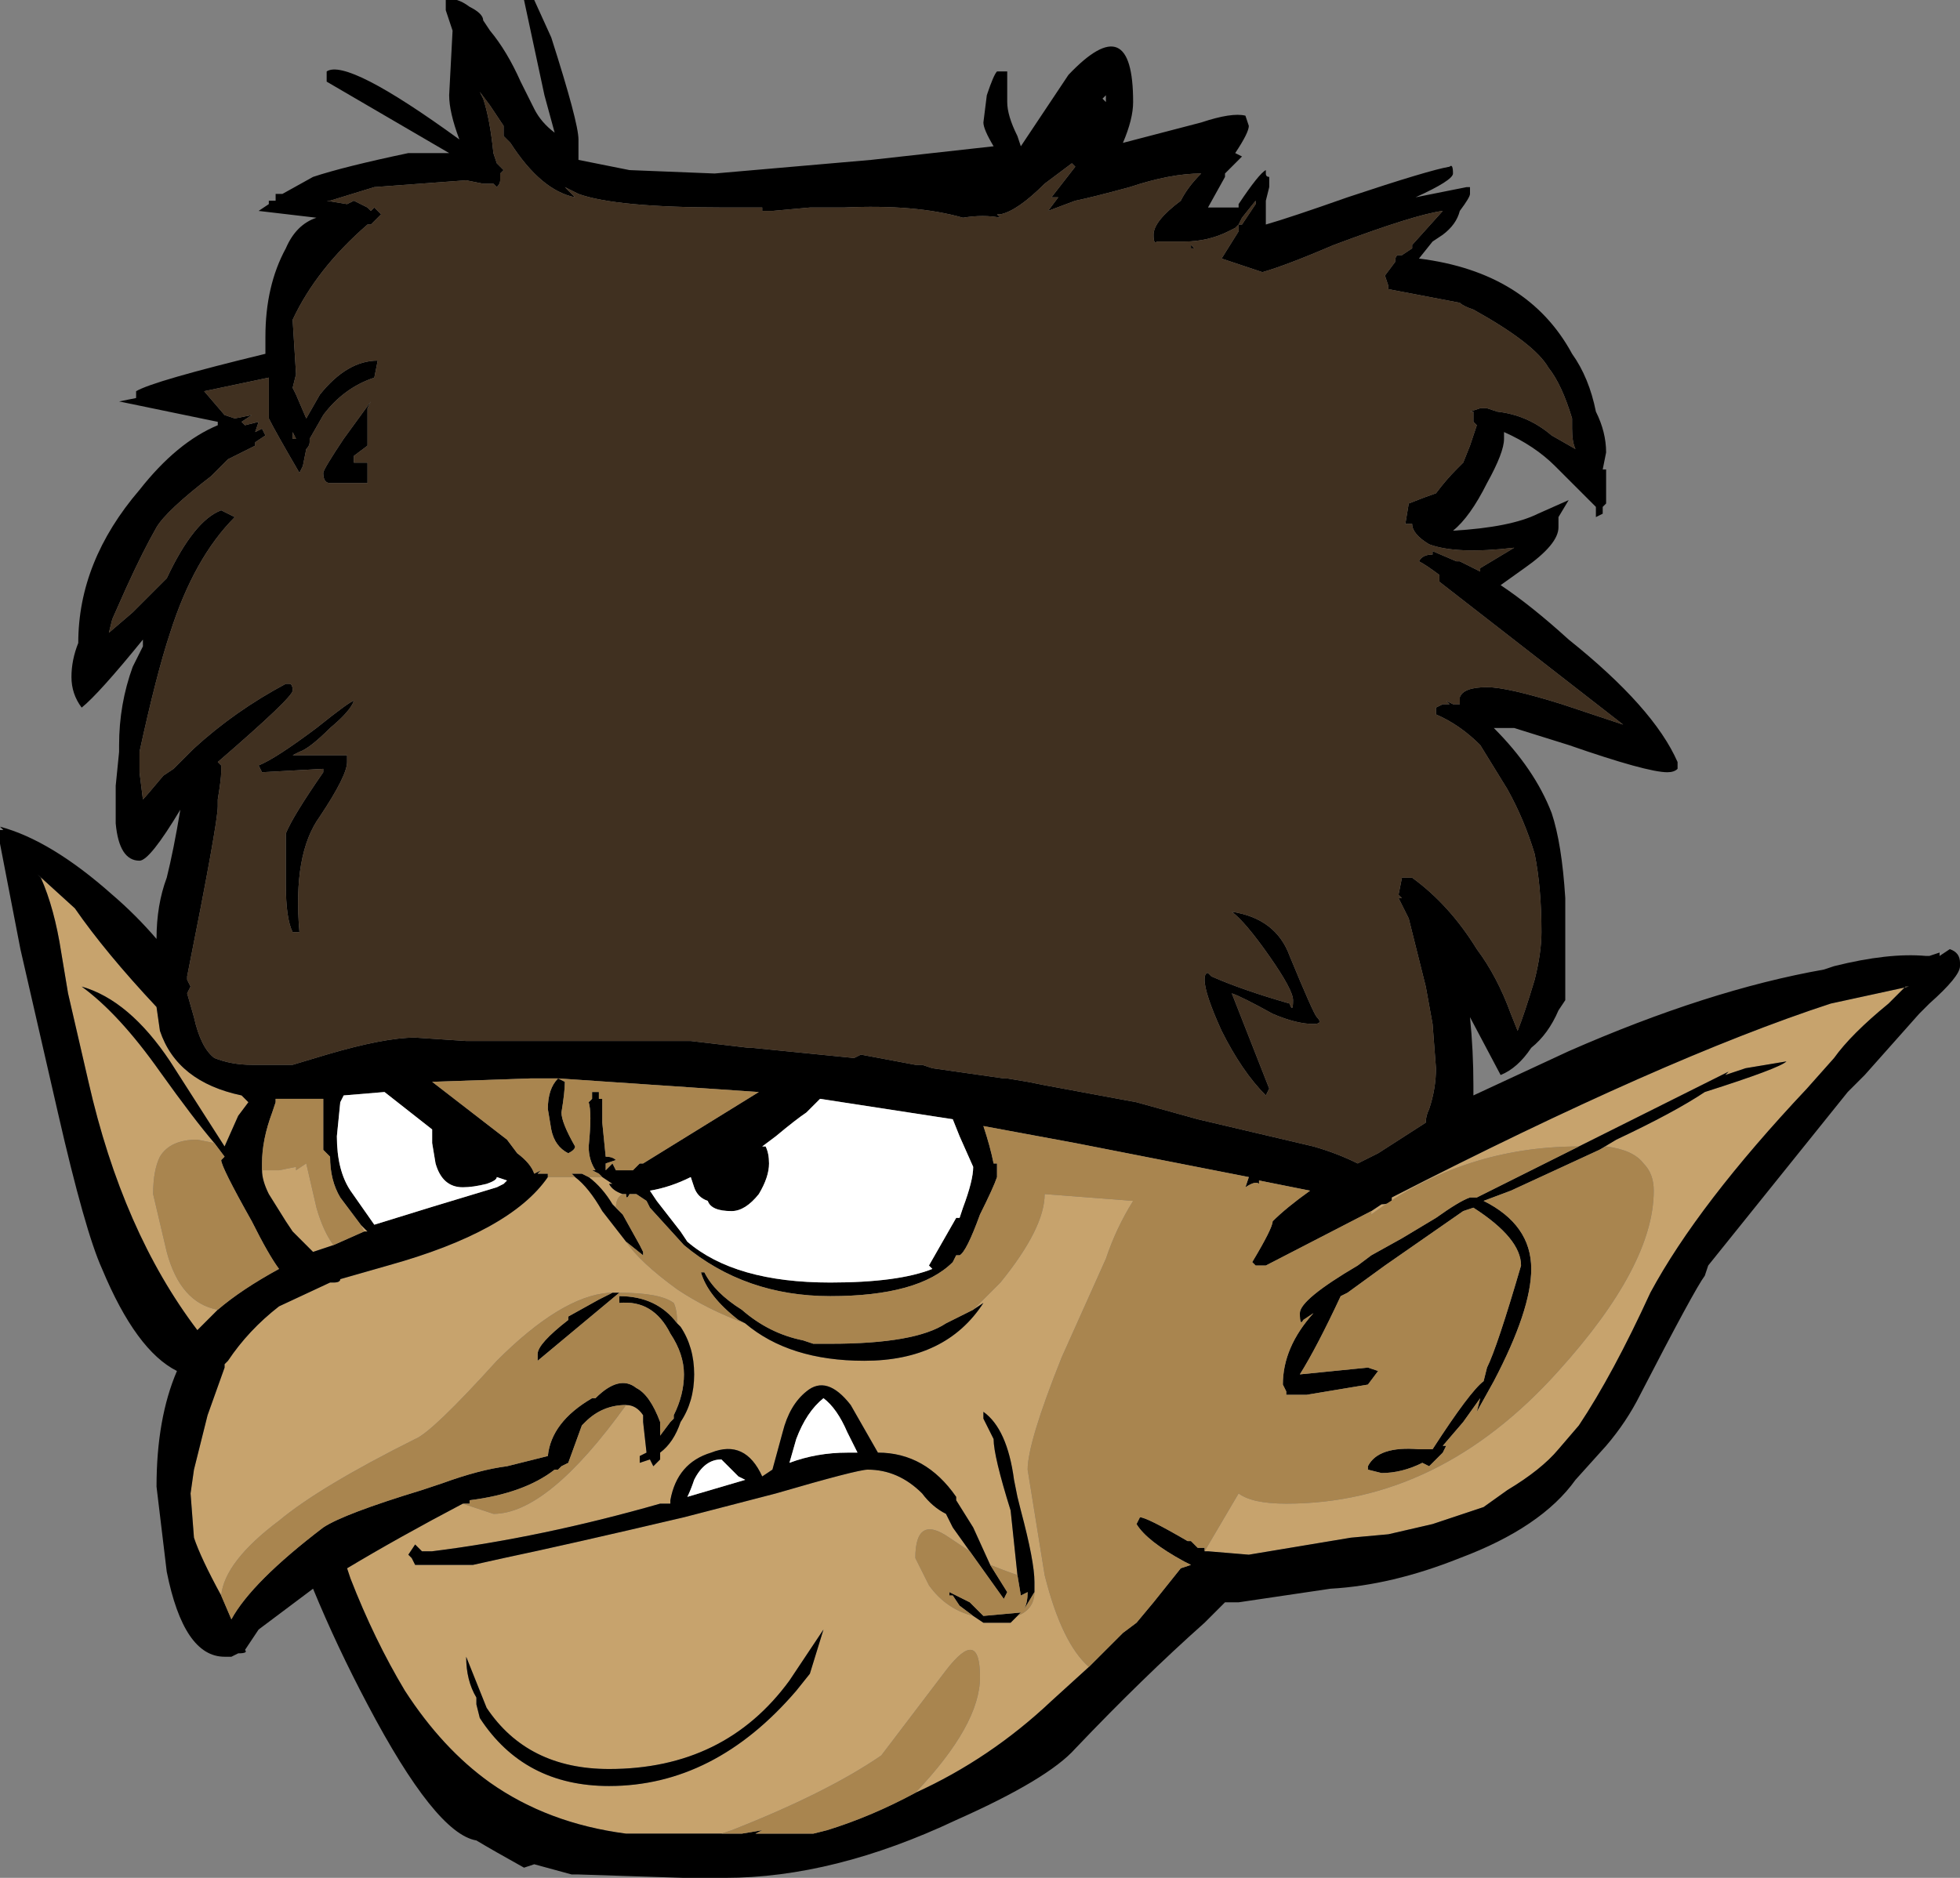 <?xml version="1.0" encoding="UTF-8" standalone="no"?>
<svg xmlns:ffdec="https://www.free-decompiler.com/flash" xmlns:xlink="http://www.w3.org/1999/xlink" ffdec:objectType="shape" height="27.6px" width="28.8px" xmlns="http://www.w3.org/2000/svg">
  <rect width="100%" height="100%" fill="#808080" stroke="none"/>
  <g transform="matrix(1.0, 0.0, 0.0, 1.0, 10.7, 27.45)">
    <path d="M9.45 -9.65 L9.6 -9.75 Q9.7 -9.75 9.75 -9.8 L9.75 -9.85 Q13.75 -11.9 16.2 -12.7 L17.35 -12.95 17.3 -12.95 17.05 -12.7 Q16.5 -12.25 16.25 -11.9 L15.85 -11.45 Q14.25 -9.75 13.55 -8.45 13.0 -7.25 12.5 -6.5 L12.2 -6.15 Q11.95 -5.85 11.45 -5.55 L11.1 -5.3 Q10.8 -5.2 10.35 -5.05 L9.7 -4.9 9.15 -4.85 7.65 -4.6 7.05 -4.65 7.0 -4.65 7.5 -5.5 Q7.7 -5.35 8.2 -5.35 10.45 -5.35 12.2 -7.3 13.6 -8.85 13.6 -9.95 13.6 -10.2 13.45 -10.35 13.3 -10.55 12.9 -10.6 L12.8 -10.55 13.05 -10.7 Q13.9 -11.1 14.35 -11.4 15.45 -11.75 15.55 -11.85 L14.95 -11.75 14.65 -11.65 14.7 -11.7 12.5 -10.6 Q10.8 -10.6 9.45 -9.6 L9.45 -9.65 M5.3 -2.95 L4.75 -2.45 Q3.85 -1.6 2.75 -1.1 3.7 -2.1 3.7 -2.8 3.7 -3.55 3.2 -2.9 L2.25 -1.65 Q1.45 -1.1 0.05 -0.55 L-0.1 -0.5 -1.5 -0.5 Q-2.65 -0.65 -3.5 -1.25 -4.2 -1.75 -4.75 -2.6 -5.2 -3.35 -5.55 -4.25 L-5.6 -4.4 Q-4.85 -4.85 -3.9 -5.35 L-3.45 -5.2 Q-2.65 -5.2 -1.5 -6.8 -1.35 -6.8 -1.25 -6.65 L-1.25 -6.55 -1.2 -6.1 -1.3 -6.05 -1.3 -5.95 -1.15 -6.0 -1.1 -5.9 -1.0 -6.0 -1.0 -6.1 Q-0.8 -6.25 -0.7 -6.55 -0.5 -6.85 -0.5 -7.25 -0.5 -7.65 -0.7 -7.95 L-0.75 -8.0 Q-0.75 -8.2 -0.8 -8.3 -1.0 -8.45 -1.6 -8.45 L-1.75 -8.45 Q-2.45 -8.4 -3.4 -7.45 -4.35 -6.4 -4.6 -6.3 -6.0 -5.6 -6.6 -5.1 -7.4 -4.5 -7.45 -4.0 -7.75 -4.55 -7.85 -4.85 L-7.9 -5.5 -7.85 -5.85 -7.65 -6.65 -7.4 -7.35 -7.4 -7.4 -7.35 -7.45 Q-7.05 -7.9 -6.6 -8.25 L-5.85 -8.6 -5.8 -8.6 Q-5.7 -8.6 -5.7 -8.65 L-5.0 -8.85 Q-3.2 -9.35 -2.65 -10.15 L-2.25 -10.15 Q-2.05 -10.0 -1.85 -9.65 L-1.5 -9.2 Q-1.3 -8.9 -0.75 -8.5 -0.3 -8.2 0.25 -8.0 0.9 -7.45 2.0 -7.45 3.2 -7.45 3.75 -8.3 L3.6 -8.2 Q3.8 -8.4 4.0 -8.6 4.65 -9.4 4.65 -9.9 L5.95 -9.8 Q5.7 -9.4 5.55 -8.95 L4.9 -7.5 Q4.4 -6.25 4.4 -5.85 L4.65 -4.3 Q4.9 -3.3 5.3 -2.95 M-1.0 -6.35 L-1.0 -6.35 M-1.85 -10.15 L-1.7 -10.05 -1.75 -10.05 Q-1.7 -9.95 -1.55 -9.9 -1.65 -9.85 -1.65 -9.7 L-1.55 -9.6 -1.7 -9.75 Q-1.85 -10.0 -2.05 -10.15 L-1.85 -10.15 M1.25 -7.7 L1.35 -7.7 1.25 -7.7 M3.85 -4.45 L3.6 -5.0 3.35 -5.4 3.35 -5.45 Q2.9 -6.1 2.2 -6.1 L1.8 -6.8 Q1.45 -7.25 1.15 -7.0 0.9 -6.8 0.8 -6.4 L0.65 -5.85 0.5 -5.75 Q0.25 -6.3 -0.25 -6.1 -0.75 -5.95 -0.85 -5.4 L-0.85 -5.35 -1.0 -5.35 Q-2.75 -4.85 -4.35 -4.65 L-4.5 -4.65 -4.6 -4.75 -4.7 -4.6 -4.65 -4.55 -4.6 -4.45 -3.75 -4.45 -3.3 -4.55 Q-2.35 -4.75 -0.65 -5.15 L0.7 -5.5 Q1.9 -5.85 2.05 -5.85 2.5 -5.85 2.85 -5.5 3.0 -5.3 3.2 -5.2 L3.3 -5.0 3.55 -4.65 Q3.4 -4.75 3.25 -4.85 2.75 -5.2 2.75 -4.55 L2.95 -4.15 Q3.2 -3.8 3.6 -3.7 L3.75 -3.6 4.15 -3.6 4.25 -3.7 Q4.5 -3.8 4.5 -4.05 L4.5 -4.2 Q4.5 -4.5 4.3 -5.25 L4.25 -5.45 4.2 -5.7 Q4.1 -6.45 3.75 -6.7 L3.75 -6.6 3.9 -6.3 Q3.9 -6.05 4.15 -5.25 L4.25 -4.3 Q4.1 -4.35 3.85 -4.45 M1.4 -3.5 L0.9 -2.75 Q-0.05 -1.45 -1.75 -1.45 -2.95 -1.45 -3.55 -2.35 L-3.85 -3.1 Q-3.85 -2.75 -3.7 -2.5 L-3.7 -2.4 -3.65 -2.2 Q-3.0 -1.2 -1.75 -1.2 -0.2 -1.2 1.0 -2.6 L1.2 -2.85 1.4 -3.5 M-7.5 -8.2 L-7.8 -7.9 Q-8.9 -9.35 -9.4 -11.55 L-9.7 -12.85 -9.8 -13.45 Q-9.9 -14.1 -10.1 -14.55 L-10.15 -14.6 -9.6 -14.1 Q-9.15 -13.45 -8.4 -12.65 L-8.35 -12.3 Q-8.1 -11.55 -7.15 -11.35 L-7.05 -11.25 -7.2 -11.05 -7.4 -10.6 -8.2 -11.85 Q-8.8 -12.75 -9.5 -12.95 -8.95 -12.55 -8.35 -11.7 -7.85 -11.0 -7.55 -10.65 L-7.8 -10.7 Q-8.2 -10.7 -8.35 -10.45 -8.45 -10.25 -8.45 -9.9 L-8.25 -9.05 Q-8.05 -8.3 -7.5 -8.2 M-5.4 -9.45 L-5.3 -9.35 -5.35 -9.35 -5.4 -9.45 M-5.8 -9.15 L-6.1 -9.05 -6.4 -9.35 -6.5 -9.5 -6.75 -9.9 Q-6.85 -10.1 -6.85 -10.25 L-6.6 -10.25 -6.35 -10.3 -6.35 -10.25 -6.2 -10.35 -6.05 -9.7 Q-5.95 -9.35 -5.8 -9.15" fill="#c7a36d" fill-rule="evenodd" stroke="none"/>
    <path d="M12.05 -22.05 Q11.85 -22.4 10.95 -22.9 10.8 -22.95 10.75 -23.0 L9.7 -23.2 9.7 -23.25 9.65 -23.4 9.8 -23.6 Q9.8 -23.7 9.85 -23.7 L9.9 -23.7 10.05 -23.8 10.05 -23.85 10.5 -24.35 Q10.1 -24.3 8.9 -23.85 8.2 -23.55 7.85 -23.45 L7.25 -23.65 7.5 -24.05 7.5 -24.15 7.45 -24.1 7.35 -24.05 Q7.05 -23.9 6.7 -23.9 L6.3 -23.9 Q6.25 -23.85 6.25 -24.0 6.25 -24.2 6.65 -24.5 6.75 -24.7 6.95 -24.9 6.5 -24.9 5.9 -24.7 5.35 -24.55 5.1 -24.5 L4.7 -24.35 4.85 -24.55 4.75 -24.55 5.1 -25.0 5.05 -25.05 4.65 -24.75 Q4.25 -24.35 4.0 -24.3 L3.95 -24.3 4.0 -24.25 Q3.75 -24.3 3.45 -24.25 2.75 -24.45 1.7 -24.4 L1.2 -24.4 0.65 -24.35 0.5 -24.35 0.5 -24.4 -0.05 -24.4 Q-1.65 -24.4 -2.2 -24.6 L-2.4 -24.7 -2.25 -24.55 Q-2.75 -24.65 -3.2 -25.35 L-3.3 -25.45 -3.3 -25.6 -3.5 -25.9 -3.65 -26.1 -3.6 -26.0 Q-3.5 -25.7 -3.45 -25.2 L-3.4 -25.05 -3.3 -24.95 -3.35 -24.9 -3.35 -24.8 Q-3.35 -24.75 -3.4 -24.7 L-3.45 -24.75 -3.6 -24.75 -3.85 -24.8 -5.2 -24.7 -5.85 -24.5 -5.9 -24.5 -5.6 -24.45 -5.5 -24.5 -5.3 -24.4 -5.25 -24.35 -5.2 -24.4 -5.1 -24.3 -5.25 -24.15 -5.3 -24.15 Q-6.05 -23.5 -6.4 -22.75 L-6.35 -21.95 -6.4 -21.75 -6.35 -21.65 -6.2 -21.3 -6.0 -21.65 Q-5.6 -22.15 -5.15 -22.15 L-5.2 -21.9 Q-5.65 -21.75 -5.95 -21.35 L-6.15 -21.0 -6.15 -20.95 Q-6.15 -20.9 -6.2 -20.85 L-6.25 -20.6 -6.3 -20.5 Q-6.65 -21.1 -6.75 -21.3 L-6.75 -21.9 -7.7 -21.7 -7.4 -21.35 -7.25 -21.3 -7.0 -21.35 -7.15 -21.25 -7.1 -21.2 -6.9 -21.25 -6.95 -21.1 -6.85 -21.15 -6.8 -21.05 -6.95 -20.95 -6.95 -20.9 -7.35 -20.7 -7.6 -20.45 Q-8.25 -19.95 -8.4 -19.7 -8.6 -19.35 -8.85 -18.8 L-9.05 -18.35 -9.1 -18.15 -8.75 -18.45 -8.25 -18.95 Q-7.85 -19.8 -7.45 -19.95 L-7.25 -19.85 Q-7.85 -19.25 -8.2 -18.15 -8.4 -17.55 -8.65 -16.4 L-8.65 -16.1 -8.6 -15.7 Q-8.55 -15.75 -8.3 -16.05 L-8.15 -16.15 -7.85 -16.45 Q-7.25 -17.0 -6.5 -17.4 L-6.45 -17.4 Q-6.4 -17.4 -6.4 -17.3 -6.4 -17.2 -7.5 -16.25 L-7.45 -16.2 -7.45 -16.1 Q-7.45 -16.0 -7.5 -15.7 L-7.5 -15.6 Q-7.5 -15.35 -7.95 -13.1 L-7.95 -13.05 -7.9 -12.95 -7.95 -12.85 -7.85 -12.5 Q-7.75 -12.05 -7.55 -11.9 -7.3 -11.8 -7.0 -11.8 L-6.4 -11.8 -5.9 -11.95 Q-5.05 -12.2 -4.6 -12.2 L-3.85 -12.15 -0.55 -12.15 0.3 -12.05 0.35 -12.05 1.85 -11.9 1.95 -11.95 2.75 -11.8 2.85 -11.8 3.0 -11.75 4.05 -11.6 4.1 -11.6 4.4 -11.55 4.65 -11.5 6.0 -11.25 6.9 -11.0 8.6 -10.6 Q8.95 -10.5 9.25 -10.35 L9.55 -10.5 10.25 -10.95 Q10.25 -11.05 10.3 -11.15 10.4 -11.45 10.4 -11.75 L10.35 -12.4 10.25 -12.95 10.0 -13.95 9.85 -14.25 9.9 -14.25 9.85 -14.3 9.9 -14.55 10.05 -14.55 Q10.6 -14.15 11.0 -13.5 11.3 -13.1 11.5 -12.55 L11.6 -12.3 Q11.7 -12.55 11.85 -13.05 11.95 -13.45 11.95 -13.75 11.95 -14.4 11.85 -14.9 11.7 -15.4 11.45 -15.85 L11.05 -16.5 Q10.75 -16.8 10.4 -16.95 L10.4 -17.05 10.5 -17.1 10.6 -17.1 10.55 -17.15 10.65 -17.1 10.75 -17.1 10.75 -17.2 Q10.8 -17.35 11.15 -17.35 11.45 -17.35 12.25 -17.1 L13.15 -16.8 10.45 -18.9 10.45 -19.0 Q10.25 -19.15 10.15 -19.2 10.2 -19.3 10.35 -19.3 L10.35 -19.35 10.7 -19.2 10.75 -19.2 11.05 -19.05 11.05 -19.1 11.55 -19.4 Q10.7 -19.3 10.3 -19.45 10.05 -19.6 10.05 -19.75 L9.95 -19.75 10.0 -20.05 Q10.25 -20.15 10.4 -20.2 10.55 -20.4 10.7 -20.55 L10.8 -20.65 10.9 -20.9 11.0 -21.2 10.95 -21.25 Q10.95 -21.3 10.95 -21.4 L10.9 -21.4 11.05 -21.45 11.15 -21.45 11.3 -21.4 Q11.75 -21.35 12.1 -21.05 L12.45 -20.85 Q12.4 -20.95 12.4 -21.15 L12.4 -21.3 Q12.25 -21.8 12.05 -22.05 M12.75 -21.4 Q12.9 -21.1 12.9 -20.8 L12.85 -20.55 12.9 -20.55 12.9 -20.05 12.85 -20.0 12.85 -19.9 12.75 -19.85 12.75 -20.0 12.15 -20.6 Q11.85 -20.9 11.4 -21.1 L11.4 -21.0 Q11.4 -20.8 11.15 -20.35 10.9 -19.85 10.65 -19.65 11.5 -19.7 11.9 -19.9 L12.35 -20.1 12.2 -19.85 12.2 -19.7 Q12.2 -19.45 11.7 -19.1 L11.35 -18.85 Q11.8 -18.55 12.35 -18.05 13.6 -17.05 13.95 -16.25 L13.95 -16.15 Q13.9 -16.1 13.8 -16.1 13.5 -16.1 12.35 -16.5 L11.55 -16.75 11.25 -16.75 Q11.85 -16.15 12.1 -15.5 12.25 -15.05 12.3 -14.25 L12.3 -13.85 Q12.3 -13.0 12.3 -12.75 L12.2 -12.6 Q12.05 -12.25 11.8 -12.05 11.6 -11.75 11.35 -11.65 L10.9 -12.5 Q10.95 -12.0 10.95 -11.5 L10.95 -11.35 Q11.6 -11.65 12.35 -12.0 14.4 -12.9 16.1 -13.2 L16.25 -13.25 Q17.05 -13.45 17.6 -13.4 L17.65 -13.4 17.8 -13.45 17.8 -13.4 17.95 -13.5 Q18.1 -13.45 18.1 -13.3 L18.1 -13.25 Q18.1 -13.1 17.65 -12.7 L17.5 -12.55 16.7 -11.65 16.45 -11.4 14.4 -8.85 14.35 -8.7 Q14.2 -8.5 13.4 -6.95 13.2 -6.55 12.9 -6.2 L12.45 -5.7 Q11.95 -5.0 10.75 -4.55 9.75 -4.15 8.85 -4.1 L7.5 -3.9 7.3 -3.9 7.0 -3.6 Q6.1 -2.8 5.1 -1.75 4.7 -1.3 3.35 -0.7 1.55 0.15 -0.05 0.15 L-0.65 0.15 -2.2 0.1 -2.3 0.1 -2.85 -0.05 -3.0 0.0 Q-3.45 -0.25 -3.7 -0.4 -4.3 -0.5 -5.3 -2.4 -5.75 -3.25 -6.1 -4.1 L-6.9 -3.5 -7.1 -3.2 Q-7.05 -3.15 -7.2 -3.15 L-7.3 -3.1 -7.4 -3.1 Q-8.0 -3.1 -8.25 -4.35 L-8.4 -5.6 Q-8.4 -6.6 -8.1 -7.3 -8.7 -7.6 -9.2 -8.8 -9.45 -9.35 -9.85 -11.1 L-10.4 -13.5 -10.7 -15.05 -10.7 -15.25 -10.65 -15.25 -10.7 -15.3 Q-9.95 -15.1 -9.05 -14.3 -8.7 -14.0 -8.4 -13.65 -8.4 -14.15 -8.25 -14.55 -8.15 -14.95 -8.05 -15.55 -8.5 -14.8 -8.65 -14.8 -8.95 -14.8 -9.0 -15.35 L-9.0 -15.9 -8.95 -16.4 -8.95 -16.5 Q-8.95 -17.1 -8.75 -17.65 L-8.6 -17.95 -8.6 -18.05 Q-9.25 -17.25 -9.5 -17.05 -9.65 -17.25 -9.65 -17.5 -9.65 -17.75 -9.55 -18.0 -9.55 -19.2 -8.65 -20.25 -8.1 -20.95 -7.5 -21.2 L-7.5 -21.25 -8.95 -21.55 -8.7 -21.6 -8.7 -21.7 Q-8.45 -21.85 -6.8 -22.25 L-6.8 -22.5 Q-6.8 -23.25 -6.5 -23.8 -6.35 -24.15 -6.05 -24.25 L-6.9 -24.35 -6.75 -24.45 -6.75 -24.5 -6.65 -24.5 -6.65 -24.6 -6.55 -24.6 -6.1 -24.85 Q-5.65 -25.0 -4.7 -25.2 L-4.1 -25.2 -5.9 -26.25 -5.9 -26.4 Q-5.6 -26.6 -3.95 -25.4 -4.1 -25.8 -4.1 -26.05 L-4.05 -27.0 -4.15 -27.3 -4.15 -27.45 Q-4.0 -27.5 -3.8 -27.35 -3.6 -27.25 -3.6 -27.15 L-3.5 -27.0 Q-3.25 -26.7 -3.05 -26.25 L-2.85 -25.85 Q-2.75 -25.65 -2.55 -25.5 L-2.7 -26.05 -3.0 -27.45 -2.85 -27.45 -2.6 -26.9 Q-2.2 -25.65 -2.2 -25.4 L-2.2 -25.1 -1.45 -24.95 -0.2 -24.9 2.1 -25.1 3.9 -25.3 Q3.75 -25.55 3.75 -25.65 L3.8 -26.05 Q3.9 -26.35 3.95 -26.4 L4.1 -26.4 4.1 -25.95 Q4.1 -25.75 4.25 -25.45 L4.3 -25.3 5.0 -26.35 Q5.95 -27.35 5.95 -25.95 5.95 -25.7 5.8 -25.35 L6.95 -25.65 Q7.4 -25.8 7.6 -25.75 L7.65 -25.6 Q7.65 -25.5 7.45 -25.2 L7.55 -25.15 7.3 -24.9 7.3 -24.85 7.05 -24.4 7.5 -24.4 7.5 -24.45 Q7.8 -24.9 7.9 -24.95 L7.9 -24.9 Q7.9 -24.85 7.95 -24.85 L7.95 -24.7 7.9 -24.5 7.9 -24.15 Q8.25 -24.25 9.1 -24.55 10.3 -24.95 10.6 -25.0 10.65 -25.05 10.65 -24.9 10.65 -24.8 10.1 -24.55 L10.85 -24.7 10.9 -24.7 10.9 -24.6 Q10.9 -24.55 10.75 -24.35 10.7 -24.15 10.5 -24.0 L10.35 -23.9 10.15 -23.65 Q11.75 -23.45 12.4 -22.25 12.65 -21.9 12.75 -21.4 M12.5 -20.6 L12.5 -20.6 M7.75 -24.5 L7.55 -24.25 7.5 -24.15 7.55 -24.15 7.75 -24.45 7.75 -24.5 M6.8 -23.8 L6.8 -23.85 6.85 -23.8 6.8 -23.8 M5.55 -25.95 L5.55 -26.05 5.5 -26.0 5.55 -25.95 M5.45 -24.8 L5.45 -24.8 M7.4 -12.85 L7.95 -11.45 7.9 -11.35 Q7.55 -11.7 7.25 -12.3 7.0 -12.85 7.0 -13.05 7.0 -13.15 7.05 -13.15 L7.1 -13.1 Q7.55 -12.9 8.25 -12.7 8.3 -12.55 8.3 -12.75 8.3 -12.9 7.95 -13.4 7.6 -13.9 7.4 -14.05 8.05 -13.95 8.25 -13.4 8.6 -12.55 8.65 -12.5 8.75 -12.4 8.6 -12.4 8.35 -12.4 8.0 -12.55 7.55 -12.8 7.4 -12.85 M9.45 -9.65 L7.9 -8.85 Q7.8 -8.85 7.75 -8.85 L7.7 -8.9 Q8.0 -9.4 8.0 -9.5 8.2 -9.7 8.55 -9.95 L7.8 -10.1 7.8 -10.05 Q7.75 -10.1 7.6 -10.0 L7.65 -10.15 5.1 -10.65 3.75 -10.9 Q3.85 -10.6 3.9 -10.35 L3.95 -10.35 3.95 -10.15 Q3.9 -10.0 3.7 -9.6 3.5 -9.05 3.4 -9.0 L3.35 -9.0 3.3 -8.9 Q2.8 -8.4 1.5 -8.4 0.25 -8.4 -0.65 -9.15 L-1.15 -9.7 -1.2 -9.8 -1.35 -9.9 -1.45 -9.9 Q-1.5 -9.8 -1.5 -9.9 L-1.55 -9.9 Q-1.7 -9.95 -1.75 -10.05 L-1.7 -10.05 -1.85 -10.15 -1.9 -10.2 -2.0 -10.25 -1.95 -10.25 Q-2.05 -10.4 -2.05 -10.6 -2.0 -11.1 -2.05 -11.25 L-2.0 -11.3 -2.0 -11.4 -1.9 -11.4 -1.9 -11.3 -1.85 -11.3 -1.85 -10.95 -1.8 -10.45 Q-1.7 -10.45 -1.65 -10.4 L-1.8 -10.35 -1.8 -10.25 -1.7 -10.35 -1.65 -10.25 -1.4 -10.25 -1.3 -10.35 -1.25 -10.35 0.45 -11.4 -2.5 -11.6 -2.4 -11.55 Q-2.4 -11.4 -2.45 -11.1 -2.45 -10.95 -2.25 -10.6 -2.25 -10.55 -2.35 -10.5 -2.55 -10.6 -2.6 -10.85 L-2.65 -11.15 Q-2.65 -11.45 -2.5 -11.6 L-2.9 -11.6 -4.35 -11.55 -3.25 -10.7 -3.1 -10.5 Q-2.9 -10.35 -2.85 -10.2 L-2.75 -10.25 -2.8 -10.2 -2.65 -10.2 -2.65 -10.15 Q-3.2 -9.35 -5.0 -8.85 L-5.7 -8.65 Q-5.7 -8.6 -5.8 -8.6 L-5.85 -8.6 -6.6 -8.25 Q-7.05 -7.9 -7.35 -7.45 L-7.4 -7.4 -7.4 -7.35 -7.65 -6.65 -7.85 -5.85 -7.9 -5.5 -7.85 -4.85 Q-7.75 -4.55 -7.45 -4.0 L-7.3 -3.65 Q-7.0 -4.2 -5.95 -5.0 -5.65 -5.2 -4.5 -5.55 L-4.2 -5.65 Q-3.65 -5.85 -3.25 -5.9 L-2.65 -6.05 Q-2.6 -6.55 -2.0 -6.9 L-1.95 -6.9 Q-1.6 -7.25 -1.35 -7.05 -1.15 -6.95 -1.0 -6.55 L-1.0 -6.35 -0.85 -6.55 -0.8 -6.6 -0.8 -6.65 Q-0.65 -6.95 -0.65 -7.25 -0.65 -7.55 -0.85 -7.85 -1.1 -8.35 -1.6 -8.3 L-1.6 -8.4 Q-1.05 -8.4 -0.75 -8.0 L-0.7 -7.95 Q-0.5 -7.65 -0.5 -7.25 -0.5 -6.85 -0.7 -6.55 -0.8 -6.25 -1.0 -6.1 L-1.0 -6.0 -1.1 -5.9 -1.15 -6.0 -1.3 -5.95 -1.3 -6.05 -1.2 -6.1 -1.25 -6.55 -1.25 -6.65 Q-1.35 -6.8 -1.5 -6.8 -1.85 -6.8 -2.1 -6.55 L-2.15 -6.5 -2.35 -5.95 -2.45 -5.9 -2.5 -5.85 -2.55 -5.85 Q-3.0 -5.5 -3.8 -5.4 L-3.8 -5.35 -3.9 -5.35 Q-4.85 -4.85 -5.6 -4.4 L-5.55 -4.25 Q-5.2 -3.35 -4.75 -2.6 -4.2 -1.75 -3.5 -1.25 -2.65 -0.65 -1.5 -0.5 L-0.1 -0.5 0.2 -0.5 0.5 -0.55 0.4 -0.5 1.25 -0.5 1.45 -0.55 Q2.1 -0.75 2.75 -1.1 3.85 -1.6 4.75 -2.45 L5.3 -2.95 5.8 -3.45 6.0 -3.6 6.25 -3.9 6.65 -4.4 6.8 -4.45 6.7 -4.5 Q6.15 -4.8 6.0 -5.05 L6.05 -5.15 Q6.15 -5.15 6.75 -4.8 L6.8 -4.8 6.9 -4.7 Q6.95 -4.7 7.0 -4.7 L7.0 -4.65 7.05 -4.65 7.65 -4.6 9.15 -4.85 9.7 -4.9 10.35 -5.05 Q10.8 -5.2 11.1 -5.3 L11.45 -5.55 Q11.95 -5.85 12.2 -6.15 L12.5 -6.5 Q13.0 -7.25 13.55 -8.45 14.25 -9.75 15.85 -11.45 L16.25 -11.9 Q16.5 -12.25 17.05 -12.7 L17.3 -12.95 17.35 -12.95 16.2 -12.7 Q13.75 -11.9 9.75 -9.85 L9.75 -9.8 Q9.7 -9.75 9.6 -9.75 L9.45 -9.65 M-1.0 -6.35 L-1.0 -6.35 M-1.55 -9.6 L-1.3 -9.15 -1.25 -9.05 -1.25 -9.0 -1.5 -9.2 -1.85 -9.65 Q-2.05 -10.0 -2.25 -10.15 L-2.3 -10.2 -2.15 -10.2 -2.05 -10.15 Q-1.85 -10.0 -1.7 -9.75 L-1.55 -9.6 M0.25 -8.0 L0.15 -8.05 Q-0.3 -8.4 -0.4 -8.75 L-0.35 -8.75 Q-0.2 -8.45 0.2 -8.2 0.6 -7.85 1.1 -7.75 L1.25 -7.7 1.35 -7.7 1.5 -7.7 Q2.75 -7.7 3.2 -8.0 L3.6 -8.2 3.75 -8.3 Q3.2 -7.45 2.0 -7.45 0.9 -7.45 0.25 -8.0 M12.8 -10.55 L11.5 -9.95 11.1 -9.8 Q11.8 -9.45 11.8 -8.8 11.8 -8.2 11.25 -7.15 L11.0 -6.7 11.05 -6.9 10.8 -6.55 10.5 -6.2 10.55 -6.2 10.5 -6.1 10.3 -5.9 10.2 -5.95 Q9.9 -5.8 9.6 -5.8 L9.4 -5.85 9.4 -5.9 Q9.55 -6.2 10.15 -6.15 L10.35 -6.15 Q10.9 -7.0 11.1 -7.15 L11.15 -7.35 Q11.3 -7.65 11.65 -8.85 11.65 -9.25 10.95 -9.7 L10.8 -9.65 9.65 -8.85 9.1 -8.45 9.0 -8.4 Q8.65 -7.65 8.4 -7.25 L9.4 -7.35 9.55 -7.3 9.4 -7.1 8.5 -6.95 8.2 -6.95 8.2 -7.0 8.15 -7.1 Q8.15 -7.65 8.6 -8.15 L8.45 -8.05 Q8.4 -7.95 8.4 -8.15 8.4 -8.35 9.25 -8.85 L9.45 -9.0 9.9 -9.25 10.4 -9.55 Q10.75 -9.8 10.9 -9.85 L11.0 -9.85 12.5 -10.6 14.7 -11.7 14.65 -11.65 14.95 -11.75 15.55 -11.85 Q15.45 -11.75 14.35 -11.4 13.9 -11.1 13.05 -10.7 L12.8 -10.55 M3.3 -11.0 L1.35 -11.3 1.15 -11.1 Q1.0 -11.0 0.7 -10.75 L0.5 -10.6 0.55 -10.6 Q0.6 -10.5 0.6 -10.35 0.6 -10.15 0.45 -9.9 0.25 -9.65 0.05 -9.65 -0.25 -9.65 -0.3 -9.8 -0.45 -9.85 -0.5 -10.0 L-0.55 -10.15 Q-0.85 -10.0 -1.15 -9.95 L-1.05 -9.8 -0.7 -9.35 -0.6 -9.2 Q0.1 -8.6 1.5 -8.6 2.5 -8.6 3.0 -8.8 L2.95 -8.85 3.35 -9.55 3.4 -9.55 3.45 -9.7 Q3.6 -10.1 3.6 -10.3 L3.4 -10.75 3.3 -11.0 M3.55 -4.65 L3.3 -5.0 3.2 -5.2 Q3.0 -5.3 2.85 -5.5 2.5 -5.85 2.05 -5.85 1.9 -5.85 0.7 -5.5 L-0.65 -5.15 Q-2.35 -4.75 -3.3 -4.55 L-3.75 -4.45 -4.6 -4.45 -4.65 -4.55 -4.7 -4.6 -4.6 -4.75 -4.5 -4.65 -4.35 -4.65 Q-2.75 -4.85 -1.0 -5.35 L-0.85 -5.35 -0.85 -5.4 Q-0.75 -5.95 -0.25 -6.1 0.25 -6.3 0.5 -5.75 L0.65 -5.85 0.8 -6.4 Q0.9 -6.8 1.15 -7.0 1.45 -7.25 1.8 -6.8 L2.2 -6.1 Q2.9 -6.1 3.35 -5.45 L3.35 -5.4 3.6 -5.0 3.85 -4.45 4.1 -4.05 4.05 -3.95 3.55 -4.65 M4.25 -4.3 L4.15 -5.25 Q3.9 -6.05 3.9 -6.3 L3.75 -6.6 3.75 -6.7 Q4.1 -6.45 4.2 -5.7 L4.25 -5.45 4.3 -5.25 Q4.5 -4.5 4.5 -4.2 L4.5 -4.05 4.35 -3.8 Q4.4 -3.9 4.4 -4.05 L4.3 -4.0 4.25 -4.3 M4.25 -3.7 L4.15 -3.6 3.75 -3.6 3.6 -3.7 3.4 -3.85 3.3 -4.0 3.25 -4.0 3.25 -4.05 3.55 -3.9 3.75 -3.7 4.3 -3.75 4.25 -3.7 M1.75 -6.4 Q1.6 -6.75 1.4 -6.9 1.15 -6.7 1.0 -6.3 L0.9 -5.95 Q1.3 -6.1 1.75 -6.1 L1.9 -6.1 1.75 -6.4 M0.15 -5.75 L-0.1 -6.0 Q-0.35 -6.0 -0.5 -5.7 -0.55 -5.55 -0.6 -5.45 L0.25 -5.7 0.15 -5.75 M1.4 -3.5 L1.2 -2.85 1.0 -2.6 Q-0.2 -1.2 -1.75 -1.2 -3.0 -1.2 -3.65 -2.2 L-3.7 -2.4 -3.7 -2.5 Q-3.85 -2.75 -3.85 -3.1 L-3.55 -2.35 Q-2.95 -1.45 -1.75 -1.45 -0.05 -1.45 0.9 -2.75 L1.4 -3.5 M-3.6 -24.9 L-3.6 -24.9 M-5.25 -21.55 L-5.3 -21.45 -5.3 -20.9 -5.5 -20.75 -5.5 -20.65 -5.3 -20.65 -5.3 -20.35 -5.6 -20.35 Q-5.8 -20.35 -5.85 -20.35 -5.95 -20.35 -5.95 -20.5 -5.95 -20.55 -5.65 -21.0 L-5.25 -21.55 M-2.15 -22.25 L-2.15 -22.25 M-6.35 -21.0 L-6.4 -21.1 -6.4 -21.0 -6.35 -21.0 M-7.55 -10.65 Q-7.85 -11.0 -8.35 -11.7 -8.95 -12.55 -9.5 -12.95 -8.8 -12.75 -8.2 -11.85 L-7.4 -10.6 -7.2 -11.05 -7.05 -11.25 -7.15 -11.35 Q-8.1 -11.55 -8.35 -12.3 L-8.4 -12.65 Q-9.15 -13.45 -9.6 -14.1 L-10.15 -14.6 -10.1 -14.55 Q-9.9 -14.1 -9.8 -13.45 L-9.7 -12.85 -9.4 -11.55 Q-8.9 -9.35 -7.8 -7.9 L-7.5 -8.2 Q-7.15 -8.5 -6.6 -8.8 -6.75 -9.0 -7.0 -9.5 -7.45 -10.3 -7.45 -10.4 L-7.4 -10.45 -7.55 -10.65 M-5.95 -16.15 L-6.85 -16.1 -6.9 -16.2 Q-6.65 -16.3 -6.05 -16.75 -5.55 -17.15 -5.5 -17.15 -5.55 -17.0 -5.85 -16.75 -6.15 -16.45 -6.3 -16.4 L-6.4 -16.35 -5.6 -16.35 -5.6 -16.25 Q-5.6 -16.05 -6.0 -15.45 -6.4 -14.9 -6.3 -13.75 L-6.4 -13.75 Q-6.5 -13.95 -6.5 -14.45 -6.5 -15.05 -6.5 -15.2 -6.4 -15.45 -5.95 -16.1 L-5.95 -16.15 M-5.05 -11.4 L-5.65 -11.35 -5.7 -11.25 -5.75 -10.75 Q-5.75 -10.25 -5.55 -9.95 L-5.2 -9.45 Q-4.4 -9.7 -3.4 -10.0 L-3.3 -10.05 -3.25 -10.1 -3.4 -10.15 Q-3.4 -10.1 -3.55 -10.05 -3.75 -10.0 -3.9 -10.0 -4.2 -10.0 -4.3 -10.35 L-4.35 -10.65 -4.35 -10.85 -5.05 -11.4 M-5.35 -9.35 L-5.3 -9.35 -5.4 -9.45 -5.7 -9.85 Q-5.85 -10.1 -5.85 -10.45 L-5.95 -10.55 -5.95 -11.3 -6.65 -11.3 -6.65 -11.25 -6.7 -11.1 Q-6.85 -10.7 -6.85 -10.35 L-6.85 -10.25 Q-6.85 -10.1 -6.75 -9.9 L-6.5 -9.5 -6.4 -9.35 -6.1 -9.05 -5.8 -9.15 -5.35 -9.35 M-1.6 -8.45 L-2.8 -7.45 Q-2.8 -7.35 -2.8 -7.55 -2.8 -7.7 -2.35 -8.05 L-2.35 -8.1 -1.9 -8.35 -1.7 -8.45 -1.75 -8.45 -1.6 -8.45" fill="#000000" fill-rule="evenodd" stroke="none"/>
    <path d="M12.05 -22.05 Q12.25 -21.8 12.4 -21.3 L12.4 -21.15 Q12.4 -20.95 12.45 -20.85 L12.1 -21.05 Q11.75 -21.35 11.3 -21.4 L11.15 -21.45 11.05 -21.45 10.9 -21.4 10.95 -21.4 Q10.95 -21.3 10.95 -21.25 L11.0 -21.2 10.9 -20.9 10.8 -20.65 10.7 -20.55 Q10.55 -20.4 10.4 -20.2 10.25 -20.15 10.0 -20.05 L9.95 -19.75 10.05 -19.75 Q10.05 -19.6 10.3 -19.45 10.7 -19.3 11.55 -19.4 L11.05 -19.1 11.05 -19.05 10.75 -19.2 10.7 -19.2 10.35 -19.35 10.35 -19.3 Q10.2 -19.3 10.15 -19.2 10.25 -19.15 10.45 -19.0 L10.45 -18.9 13.15 -16.8 12.25 -17.1 Q11.45 -17.35 11.15 -17.35 10.8 -17.35 10.75 -17.2 L10.75 -17.1 10.65 -17.1 10.55 -17.15 10.6 -17.1 10.5 -17.1 10.4 -17.05 10.4 -16.95 Q10.75 -16.8 11.05 -16.5 L11.45 -15.85 Q11.7 -15.4 11.85 -14.9 11.95 -14.4 11.95 -13.75 11.95 -13.45 11.85 -13.05 11.7 -12.55 11.6 -12.3 L11.5 -12.55 Q11.3 -13.1 11.0 -13.5 10.6 -14.15 10.05 -14.55 L9.9 -14.55 9.85 -14.3 9.9 -14.25 9.85 -14.25 10.0 -13.95 10.25 -12.95 10.35 -12.4 10.4 -11.75 Q10.4 -11.45 10.3 -11.15 10.25 -11.05 10.25 -10.95 L9.55 -10.5 9.25 -10.35 Q8.95 -10.5 8.6 -10.6 L6.9 -11.0 6.0 -11.25 4.65 -11.5 4.4 -11.55 4.1 -11.6 4.05 -11.6 3.0 -11.75 2.85 -11.8 2.75 -11.8 1.95 -11.95 1.85 -11.9 0.35 -12.05 0.3 -12.05 -0.55 -12.15 -3.85 -12.15 -4.6 -12.2 Q-5.05 -12.2 -5.9 -11.95 L-6.4 -11.8 -7.0 -11.8 Q-7.3 -11.8 -7.55 -11.9 -7.75 -12.05 -7.85 -12.5 L-7.95 -12.85 -7.9 -12.95 -7.95 -13.05 -7.95 -13.1 Q-7.5 -15.35 -7.5 -15.6 L-7.5 -15.7 Q-7.45 -16.0 -7.45 -16.1 L-7.45 -16.2 -7.5 -16.25 Q-6.4 -17.2 -6.4 -17.3 -6.4 -17.4 -6.45 -17.4 L-6.5 -17.4 Q-7.25 -17.0 -7.85 -16.45 L-8.15 -16.15 -8.3 -16.05 Q-8.55 -15.75 -8.6 -15.7 L-8.65 -16.1 -8.65 -16.4 Q-8.4 -17.55 -8.2 -18.15 -7.85 -19.25 -7.25 -19.85 L-7.45 -19.95 Q-7.85 -19.8 -8.25 -18.95 L-8.75 -18.45 -9.1 -18.15 -9.05 -18.35 -8.85 -18.8 Q-8.6 -19.35 -8.4 -19.7 -8.25 -19.95 -7.6 -20.45 L-7.35 -20.7 -6.95 -20.9 -6.95 -20.95 -6.8 -21.05 -6.85 -21.15 -6.95 -21.1 -6.9 -21.25 -7.1 -21.2 -7.15 -21.25 -7.0 -21.35 -7.25 -21.3 -7.4 -21.35 -7.7 -21.7 -6.75 -21.9 -6.75 -21.3 Q-6.65 -21.1 -6.3 -20.5 L-6.25 -20.6 -6.2 -20.85 Q-6.15 -20.9 -6.15 -20.95 L-6.15 -21.0 -5.95 -21.35 Q-5.65 -21.75 -5.2 -21.9 L-5.15 -22.15 Q-5.6 -22.15 -6.0 -21.65 L-6.2 -21.3 -6.35 -21.65 -6.4 -21.75 -6.35 -21.95 -6.4 -22.75 Q-6.05 -23.5 -5.3 -24.15 L-5.25 -24.15 -5.1 -24.3 -5.2 -24.4 -5.25 -24.35 -5.3 -24.4 -5.5 -24.5 -5.6 -24.45 -5.9 -24.5 -5.85 -24.5 -5.2 -24.7 -3.85 -24.8 -3.6 -24.75 -3.45 -24.75 -3.4 -24.7 Q-3.35 -24.75 -3.35 -24.8 L-3.35 -24.9 -3.3 -24.95 -3.4 -25.05 -3.45 -25.2 Q-3.5 -25.7 -3.6 -26.0 L-3.65 -26.1 -3.5 -25.9 -3.3 -25.6 -3.3 -25.45 -3.2 -25.35 Q-2.75 -24.65 -2.25 -24.55 L-2.4 -24.7 -2.2 -24.6 Q-1.65 -24.4 -0.05 -24.4 L0.5 -24.4 0.5 -24.35 0.65 -24.35 1.2 -24.4 1.7 -24.4 Q2.75 -24.45 3.45 -24.25 3.75 -24.3 4.0 -24.25 L3.95 -24.3 4.0 -24.3 Q4.25 -24.35 4.65 -24.75 L5.05 -25.05 5.1 -25.0 4.75 -24.55 4.85 -24.55 4.7 -24.35 5.1 -24.5 Q5.35 -24.55 5.9 -24.7 6.5 -24.9 6.95 -24.9 6.75 -24.7 6.65 -24.5 6.25 -24.2 6.25 -24.0 6.25 -23.85 6.3 -23.9 L6.7 -23.9 Q7.05 -23.9 7.35 -24.05 L7.45 -24.1 7.5 -24.15 7.5 -24.05 7.25 -23.65 7.85 -23.45 Q8.2 -23.55 8.9 -23.85 10.1 -24.3 10.5 -24.35 L10.05 -23.85 10.05 -23.8 9.9 -23.7 9.85 -23.7 Q9.8 -23.7 9.8 -23.6 L9.65 -23.4 9.7 -23.25 9.7 -23.2 10.75 -23.0 Q10.8 -22.95 10.95 -22.9 11.85 -22.4 12.05 -22.05 M7.75 -24.5 L7.75 -24.45 7.55 -24.15 7.5 -24.15 7.55 -24.25 7.75 -24.5 M6.8 -23.8 L6.85 -23.8 6.8 -23.85 6.8 -23.8 M7.4 -12.85 Q7.55 -12.8 8.0 -12.55 8.35 -12.4 8.6 -12.4 8.75 -12.4 8.65 -12.5 8.6 -12.55 8.25 -13.4 8.05 -13.95 7.4 -14.05 7.6 -13.9 7.95 -13.4 8.3 -12.9 8.3 -12.75 8.3 -12.55 8.25 -12.7 7.55 -12.9 7.1 -13.1 L7.05 -13.15 Q7.0 -13.15 7.0 -13.05 7.0 -12.85 7.25 -12.3 7.55 -11.7 7.9 -11.35 L7.95 -11.45 7.4 -12.85 M-5.25 -21.55 L-5.65 -21.0 Q-5.95 -20.55 -5.95 -20.5 -5.95 -20.35 -5.85 -20.35 -5.8 -20.35 -5.6 -20.35 L-5.3 -20.35 -5.3 -20.65 -5.5 -20.65 -5.5 -20.75 -5.3 -20.9 -5.3 -21.45 -5.25 -21.55 M-6.35 -21.0 L-6.4 -21.0 -6.4 -21.1 -6.35 -21.0 M-2.15 -22.25 L-2.15 -22.25 M-5.95 -16.15 L-5.95 -16.1 Q-6.4 -15.45 -6.5 -15.2 -6.5 -15.05 -6.5 -14.45 -6.5 -13.95 -6.4 -13.75 L-6.3 -13.75 Q-6.4 -14.9 -6.0 -15.45 -5.6 -16.05 -5.6 -16.25 L-5.6 -16.35 -6.4 -16.35 -6.3 -16.4 Q-6.15 -16.45 -5.85 -16.75 -5.55 -17.0 -5.5 -17.15 -5.55 -17.15 -6.05 -16.75 -6.65 -16.3 -6.9 -16.2 L-6.85 -16.1 -5.95 -16.15" fill="#403020" fill-rule="evenodd" stroke="none"/>
    <path d="M-1.55 -9.9 L-1.5 -9.9 Q-1.5 -9.8 -1.45 -9.9 L-1.35 -9.9 -1.2 -9.8 -1.15 -9.7 -0.65 -9.15 Q0.25 -8.4 1.5 -8.4 2.8 -8.4 3.3 -8.9 L3.35 -9.0 3.4 -9.0 Q3.5 -9.05 3.7 -9.6 3.9 -10.0 3.95 -10.15 L3.95 -10.35 3.9 -10.35 Q3.85 -10.6 3.75 -10.9 L5.1 -10.65 7.65 -10.15 7.6 -10.0 Q7.75 -10.1 7.8 -10.05 L7.8 -10.1 8.55 -9.95 Q8.2 -9.7 8.0 -9.5 8.0 -9.4 7.7 -8.9 L7.75 -8.85 Q7.8 -8.85 7.9 -8.85 L9.45 -9.65 9.45 -9.6 Q10.8 -10.6 12.5 -10.6 L11.0 -9.85 10.9 -9.85 Q10.75 -9.8 10.4 -9.55 L9.9 -9.25 9.45 -9.0 9.25 -8.85 Q8.4 -8.35 8.4 -8.15 8.4 -7.95 8.45 -8.05 L8.6 -8.15 Q8.15 -7.65 8.15 -7.1 L8.2 -7.0 8.2 -6.95 8.5 -6.95 9.4 -7.1 9.55 -7.3 9.4 -7.35 8.4 -7.25 Q8.65 -7.65 9.0 -8.4 L9.1 -8.45 9.65 -8.85 10.8 -9.65 10.95 -9.7 Q11.65 -9.25 11.65 -8.85 11.3 -7.65 11.15 -7.35 L11.1 -7.15 Q10.9 -7.0 10.35 -6.15 L10.15 -6.15 Q9.55 -6.2 9.4 -5.9 L9.4 -5.85 9.6 -5.8 Q9.9 -5.8 10.2 -5.95 L10.3 -5.9 10.5 -6.1 10.55 -6.2 10.5 -6.2 10.8 -6.55 11.05 -6.9 11.0 -6.7 11.25 -7.15 Q11.8 -8.2 11.8 -8.8 11.8 -9.45 11.1 -9.8 L11.5 -9.95 12.8 -10.55 12.9 -10.6 Q13.3 -10.55 13.45 -10.35 13.6 -10.2 13.6 -9.95 13.6 -8.85 12.2 -7.3 10.45 -5.35 8.2 -5.35 7.7 -5.35 7.5 -5.5 L7.0 -4.65 7.0 -4.7 Q6.95 -4.7 6.9 -4.7 L6.8 -4.8 6.75 -4.8 Q6.15 -5.15 6.05 -5.15 L6.0 -5.05 Q6.15 -4.8 6.7 -4.5 L6.8 -4.45 6.65 -4.4 6.25 -3.9 6.0 -3.6 5.8 -3.45 5.3 -2.95 Q4.9 -3.3 4.65 -4.3 L4.4 -5.85 Q4.4 -6.25 4.9 -7.5 L5.55 -8.95 Q5.7 -9.4 5.95 -9.8 L4.65 -9.9 Q4.65 -9.4 4.0 -8.6 3.8 -8.4 3.6 -8.2 L3.2 -8.0 Q2.75 -7.7 1.5 -7.7 L1.35 -7.7 1.25 -7.7 1.1 -7.75 Q0.6 -7.85 0.2 -8.2 -0.2 -8.45 -0.35 -8.75 L-0.4 -8.75 Q-0.3 -8.4 0.15 -8.05 L0.25 -8.0 Q-0.3 -8.2 -0.75 -8.5 -1.3 -8.9 -1.5 -9.2 L-1.25 -9.0 -1.25 -9.05 -1.3 -9.15 -1.55 -9.6 -1.65 -9.7 Q-1.65 -9.85 -1.55 -9.9 M2.75 -1.1 Q2.1 -0.75 1.45 -0.55 L1.25 -0.5 0.4 -0.5 0.5 -0.55 0.2 -0.5 -0.1 -0.5 0.05 -0.55 Q1.45 -1.1 2.25 -1.65 L3.2 -2.9 Q3.7 -3.55 3.7 -2.8 3.7 -2.1 2.75 -1.1 M-3.9 -5.35 L-3.8 -5.35 -3.8 -5.4 Q-3.0 -5.5 -2.55 -5.85 L-2.5 -5.85 -2.45 -5.9 -2.35 -5.95 -2.15 -6.5 -2.1 -6.55 Q-1.85 -6.8 -1.5 -6.8 -2.65 -5.2 -3.45 -5.2 L-3.9 -5.35 M-0.75 -8.0 Q-1.05 -8.4 -1.6 -8.4 L-1.6 -8.3 Q-1.1 -8.35 -0.85 -7.85 -0.65 -7.55 -0.65 -7.25 -0.65 -6.95 -0.8 -6.65 L-0.8 -6.6 -0.85 -6.55 -1.0 -6.35 -1.0 -6.55 Q-1.15 -6.95 -1.35 -7.05 -1.6 -7.25 -1.95 -6.9 L-2.0 -6.9 Q-2.6 -6.55 -2.65 -6.05 L-3.25 -5.9 Q-3.65 -5.85 -4.2 -5.65 L-4.5 -5.55 Q-5.65 -5.2 -5.95 -5.0 -7.0 -4.2 -7.3 -3.65 L-7.45 -4.0 Q-7.4 -4.5 -6.6 -5.1 -6.0 -5.6 -4.6 -6.3 -4.35 -6.4 -3.4 -7.45 -2.45 -8.4 -1.75 -8.45 L-1.7 -8.45 -1.9 -8.35 -2.35 -8.1 -2.35 -8.05 Q-2.8 -7.7 -2.8 -7.55 -2.8 -7.35 -2.8 -7.45 L-1.6 -8.45 Q-1.0 -8.45 -0.8 -8.3 -0.75 -8.2 -0.75 -8.0 M-2.65 -10.15 L-2.65 -10.2 -2.8 -10.2 -2.75 -10.25 -2.85 -10.2 Q-2.9 -10.35 -3.1 -10.5 L-3.25 -10.7 -4.35 -11.55 -2.9 -11.6 -2.5 -11.6 Q-2.65 -11.45 -2.65 -11.15 L-2.6 -10.85 Q-2.55 -10.6 -2.35 -10.5 -2.25 -10.55 -2.25 -10.6 -2.45 -10.95 -2.45 -11.1 -2.4 -11.4 -2.4 -11.55 L-2.5 -11.6 0.45 -11.4 -1.25 -10.35 -1.3 -10.35 -1.4 -10.25 -1.65 -10.25 -1.7 -10.35 -1.8 -10.25 -1.8 -10.35 -1.65 -10.4 Q-1.7 -10.45 -1.8 -10.45 L-1.85 -10.95 -1.85 -11.3 -1.9 -11.3 -1.9 -11.4 -2.0 -11.4 -2.0 -11.3 -2.05 -11.25 Q-2.0 -11.1 -2.05 -10.6 -2.05 -10.4 -1.95 -10.25 L-2.0 -10.25 -1.9 -10.2 -1.85 -10.15 -2.05 -10.15 -2.15 -10.2 -2.3 -10.2 -2.25 -10.15 -2.65 -10.15 M3.85 -4.45 Q4.1 -4.35 4.25 -4.3 L4.3 -4.0 4.4 -4.05 Q4.4 -3.9 4.35 -3.8 L4.5 -4.05 Q4.5 -3.8 4.25 -3.7 L4.3 -3.75 3.75 -3.7 3.55 -3.9 3.25 -4.05 3.25 -4.0 3.3 -4.0 3.4 -3.85 3.6 -3.7 Q3.2 -3.8 2.95 -4.15 L2.75 -4.55 Q2.75 -5.2 3.25 -4.85 3.4 -4.75 3.55 -4.65 L4.05 -3.95 4.1 -4.05 3.85 -4.45 M-7.5 -8.2 Q-8.05 -8.3 -8.25 -9.05 L-8.45 -9.9 Q-8.45 -10.25 -8.35 -10.45 -8.2 -10.7 -7.8 -10.7 L-7.55 -10.65 -7.4 -10.45 -7.45 -10.4 Q-7.45 -10.3 -7.0 -9.5 -6.75 -9.0 -6.6 -8.8 -7.15 -8.5 -7.5 -8.2 M-5.4 -9.45 L-5.35 -9.35 -5.8 -9.15 Q-5.95 -9.35 -6.05 -9.7 L-6.2 -10.35 -6.35 -10.25 -6.35 -10.3 -6.6 -10.25 -6.85 -10.25 -6.85 -10.35 Q-6.85 -10.7 -6.7 -11.1 L-6.65 -11.25 -6.65 -11.3 -5.95 -11.3 -5.95 -10.55 -5.85 -10.45 Q-5.85 -10.1 -5.7 -9.85 L-5.4 -9.45" fill="#a9854f" fill-rule="evenodd" stroke="none"/>
    <path d="M3.3 -11.0 L3.4 -10.75 3.6 -10.3 Q3.6 -10.1 3.45 -9.7 L3.4 -9.55 3.35 -9.55 2.95 -8.85 3.0 -8.8 Q2.5 -8.6 1.5 -8.6 0.1 -8.6 -0.6 -9.2 L-0.7 -9.35 -1.05 -9.8 -1.15 -9.95 Q-0.85 -10.0 -0.55 -10.15 L-0.5 -10.0 Q-0.45 -9.85 -0.3 -9.8 -0.25 -9.65 0.05 -9.65 0.25 -9.65 0.45 -9.9 0.6 -10.15 0.6 -10.35 0.6 -10.5 0.55 -10.6 L0.5 -10.6 0.7 -10.75 Q1.0 -11.0 1.15 -11.1 L1.35 -11.3 3.3 -11.0 M0.15 -5.75 L0.25 -5.7 -0.6 -5.45 Q-0.55 -5.55 -0.5 -5.7 -0.35 -6.0 -0.1 -6.0 L0.15 -5.75 M1.75 -6.4 L1.9 -6.1 1.75 -6.1 Q1.3 -6.1 0.9 -5.95 L1.0 -6.3 Q1.15 -6.7 1.4 -6.9 1.6 -6.75 1.75 -6.4 M-5.05 -11.4 L-4.35 -10.85 -4.35 -10.65 -4.3 -10.35 Q-4.2 -10.0 -3.9 -10.0 -3.75 -10.0 -3.55 -10.05 -3.4 -10.1 -3.4 -10.15 L-3.25 -10.1 -3.3 -10.05 -3.4 -10.0 Q-4.4 -9.7 -5.2 -9.45 L-5.55 -9.95 Q-5.75 -10.25 -5.75 -10.75 L-5.7 -11.25 -5.65 -11.35 -5.05 -11.4" fill="#ffffff" fill-rule="evenodd" stroke="none"/>
  </g>
</svg>
